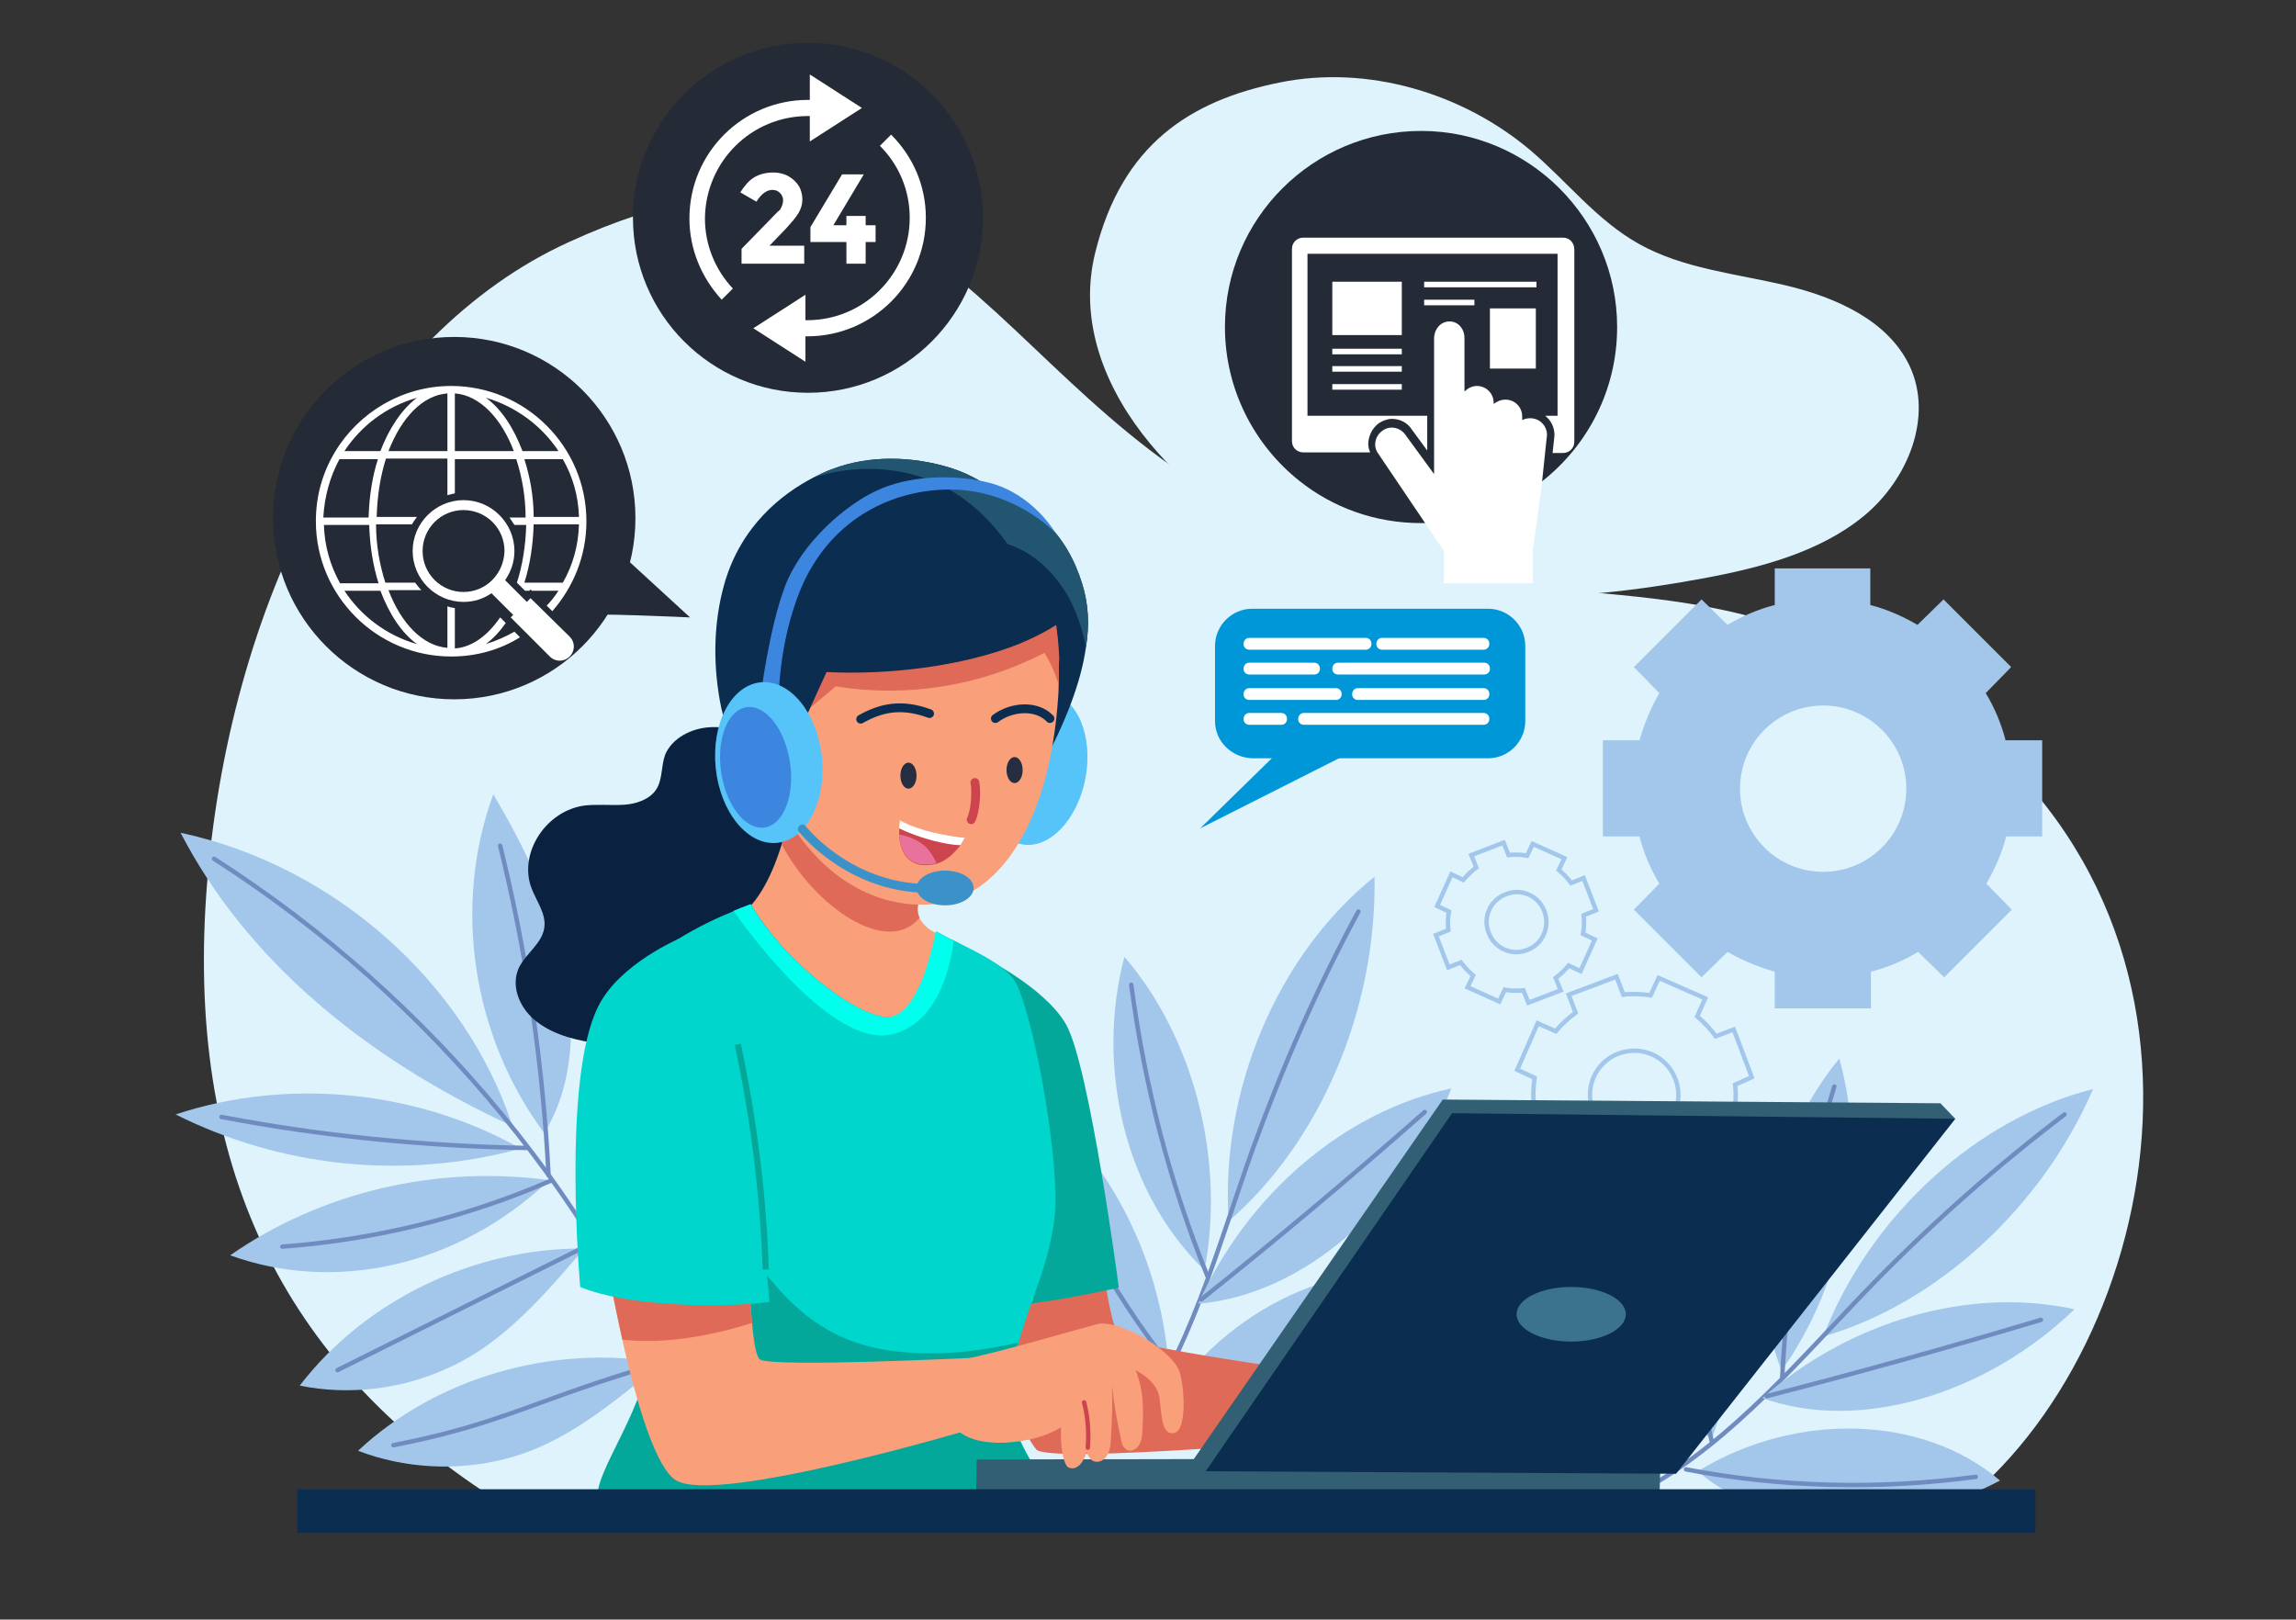 <?xml version="1.0" encoding="utf-8"?>
<!-- Generator: Adobe Illustrator 25.2.0, SVG Export Plug-In . SVG Version: 6.00 Build 0)  -->
<svg version="1.1" id="Layer_1" xmlns="http://www.w3.org/2000/svg" xmlns:xlink="http://www.w3.org/1999/xlink" x="0px" y="0px"
	 viewBox="0 0 370 261" style="enable-background:new 0 0 370 261;" xml:space="preserve">
<rect x="0" y="0" width="370" height="261" fill="#333333" stroke="none"/>
<style type="text/css">
	.st0{fill:#DFF3FC;}
	.st1{fill:#A2C7EB;}
	.st2{fill:none;stroke:#A2C7EB;stroke-width:0.71;stroke-miterlimit:10;}
	.st3{fill:#242A36;}
	.st4{fill:#0097D8;}
	.st5{fill:#FFFFFF;}
	.st6{fill:none;stroke:#6F8BBF;stroke-width:0.71;stroke-linecap:round;stroke-miterlimit:10;}
	.st7{fill:#E06A58;}
	.st8{fill:#04A89B;}
	.st9{fill:#0A2240;}
	.st10{fill:#F9A07B;}
	.st11{fill:#00D6CB;}
	.st12{fill:#00FFEC;}
	.st13{fill:#325F73;}
	.st14{fill:#0B2D50;}
	.st15{fill:#3C738C;}
	.st16{fill:#56C4F9;}
	.st17{fill:#225570;}
	.st18{fill:none;stroke:#0B2D50;stroke-width:1.421;stroke-linecap:round;stroke-miterlimit:10;}
	.st19{fill:none;stroke:#CC454E;stroke-width:1.421;stroke-linecap:round;stroke-miterlimit:10;}
	.st20{fill:#262D40;}
	.st21{fill:#CC454E;}
	.st22{fill:#E8729B;}
	.st23{fill:#3D86E0;}
	.st24{fill:#3A92C9;}
	.st25{fill:none;stroke:#3A92C9;stroke-width:1.421;stroke-linecap:round;stroke-miterlimit:10;}
	.st26{fill:none;stroke:#CC454E;stroke-width:0.71;stroke-linecap:round;stroke-miterlimit:10;}
	.st27{fill:none;stroke:#04A89B;stroke-miterlimit:10;}
</style>
<g id="XMLID_463_">
	<path id="XMLID_465_" class="st0" d="M315.1,243.1c33.7-25.7,48.8-96.8-6-131.7c-36.3-23.1-58.8-9.9-99.6-25.2
		c-49.8-18.6-57.2-75-117.8-47.2C59.5,53.6,37.3,95,33.4,142c-3.8,46,12.5,77.6,45.8,99.2C157.5,244.6,236,244,315.1,243.1z"/>
	<path id="XMLID_464_" class="st0" d="M176.5,40.7c-5.1,20.5,13.8,40.7,33.8,49.1c19.9,8.4,42.8,7.4,64.2,3.4
		c9.2-1.7,18.7-4.2,25.8-10c7.2-5.9,11.3-16.1,7.4-24.3c-3.5-7.3-11.9-11-19.9-12.9c-8-1.9-16.6-2.7-23.7-6.7
		c-6.8-3.8-11.6-10.1-17.5-15.1c-10.9-9.2-26.2-13.8-40.4-10.9C191.8,16.2,180.8,23.3,176.5,40.7z"/>
</g>
<g id="XMLID_453_">
	<path id="XMLID_460_" class="st1" d="M329.1,134.8v-15.5h-5.9c-0.7-2.7-1.8-5.3-3.2-7.6l4.1-4.2l-10.9-10.9l-4.2,4.1
		c-2.4-1.4-4.9-2.5-7.6-3.2v-5.9H286v5.9c-2.7,0.7-5.3,1.8-7.6,3.2l-4.2-4.1l-10.9,10.9l4.1,4.2c-1.4,2.4-2.4,4.9-3.2,7.6h-5.9v15.5
		h5.9c0.7,2.7,1.8,5.3,3.2,7.6l-4.1,4.2l10.9,10.9l4.2-4.1c2.4,1.4,4.9,2.4,7.6,3.2v5.9h15.5v-5.9c2.7-0.7,5.3-1.8,7.6-3.2l4.2,4.1
		l10.9-10.9l-4.1-4.2c1.4-2.4,2.5-4.9,3.2-7.6H329.1z M293.8,140.5c-7.4,0-13.4-6-13.4-13.4c0-7.4,6-13.4,13.4-13.4
		s13.4,6,13.4,13.4C307.2,134.5,301.2,140.5,293.8,140.5z"/>
	<path id="XMLID_457_" class="st2" d="M282.3,173.6l-2.9-7.7l-2.9,1.1c-0.9-1.2-1.9-2.3-3-3.2l1.3-2.9l-7.5-3.3l-1.3,2.8
		c-1.4-0.2-2.9-0.3-4.4-0.1l-1.1-2.9l-7.7,2.9l1.1,2.9c-1.2,0.9-2.3,1.9-3.2,3l-2.9-1.3l-3.3,7.5l2.8,1.3c-0.2,1.4-0.3,2.9-0.1,4.4
		l-2.9,1.1l2.9,7.7l2.9-1.1c0.9,1.2,1.9,2.3,3,3.2l-1.1,3l7.5,3.3l1.3-2.8c1.4,0.2,2.9,0.3,4.4,0.1l1.1,2.9l7.7-2.9l-1.1-2.9
		c1.2-0.9,2.3-1.9,3.2-3l2.9,1.3l3.3-7.5l-2.8-1.3c0.2-1.4,0.3-2.9,0.1-4.4L282.3,173.6z M265.9,183.1c-3.7,1.4-7.8-0.4-9.2-4.1
		c-1.4-3.7,0.4-7.8,4.1-9.2s7.8,0.4,9.2,4.1C271.4,177.6,269.6,181.7,265.9,183.1z"/>
	<path id="XMLID_454_" class="st2" d="M257.2,146.7l-2-5.2l-2,0.8c-0.6-0.8-1.3-1.5-2-2.1l0.9-1.9L247,136l-0.9,1.9
		c-1-0.2-2-0.2-3-0.1l-0.8-2l-5.2,2l0.8,2c-0.8,0.6-1.5,1.3-2.1,2l-1.9-0.9l-2.3,5.1l1.9,0.9c-0.2,1-0.2,2-0.1,3l-2,0.8l2,5.2l2-0.8
		c0.6,0.8,1.3,1.5,2,2.1l-0.9,1.9l5.1,2.3l0.9-1.9c1,0.2,2,0.2,3,0.1l0.8,2l5.2-2l-0.8-2c0.8-0.6,1.5-1.3,2.1-2l1.9,0.9l2.3-5.1
		l-1.9-0.9c0.2-1,0.2-2,0.1-3L257.2,146.7z M246.1,153.1c-2.5,1-5.3-0.3-6.2-2.8c-1-2.5,0.3-5.3,2.8-6.2c2.5-1,5.3,0.3,6.2,2.8
		C249.8,149.4,248.6,152.2,246.1,153.1z"/>
</g>
<path id="XMLID_451_" class="st3" d="M260.6,52.7c0,10.1-4.7,19-12,24.8c-5.4,4.3-12.2,6.8-19.6,6.8c-7.4,0-14.2-2.5-19.6-6.8
	c-7.3-5.8-12-14.8-12-24.8c0-17.5,14.2-31.6,31.6-31.6S260.6,35.3,260.6,52.7z"/>
<g id="XMLID_438_">
	<g id="XMLID_448_">
		<path id="XMLID_450_" class="st4" d="M195.8,116.2v-12.1c0-3.3,2.7-6,6-6h38c3.3,0,6,2.7,6,6v12.1c0,3.3-2.7,6-6,6h-38
			C198.5,122.1,195.8,119.5,195.8,116.2z"/>
		<polyline id="XMLID_449_" class="st4" points="211.8,115.5 193.4,133.5 223.3,118.4 		"/>
	</g>
	<g id="XMLID_439_">
		<path id="XMLID_447_" class="st5" d="M200.4,103.8L200.4,103.8c0-0.6,0.4-1,0.9-1h18.8c0.5,0,0.9,0.4,0.9,0.9v0.1
			c0,0.5-0.4,0.9-0.9,0.9h-18.8C200.8,104.7,200.4,104.3,200.4,103.8z"/>
		<path id="XMLID_446_" class="st5" d="M221.8,103.8L221.8,103.8c0-0.6,0.4-1,0.9-1h16.4c0.5,0,0.9,0.4,0.9,0.9v0.1
			c0,0.5-0.4,0.9-0.9,0.9h-16.4C222.2,104.7,221.8,104.3,221.8,103.8z"/>
		<path id="XMLID_445_" class="st5" d="M214.7,107.8L214.7,107.8c0-0.6,0.4-1,0.9-1h23.6c0.5,0,0.9,0.4,0.9,0.9v0.1
			c0,0.5-0.4,0.9-0.9,0.9h-23.6C215.1,108.7,214.7,108.3,214.7,107.8z"/>
		<path id="XMLID_444_" class="st5" d="M200.4,107.8L200.4,107.8c0-0.6,0.4-1,0.9-1h10.5c0.5,0,0.9,0.4,0.9,0.9v0.1
			c0,0.5-0.4,0.9-0.9,0.9h-10.5C200.8,108.7,200.4,108.3,200.4,107.8z"/>
		<path id="XMLID_443_" class="st5" d="M217.9,111.9L217.9,111.9c0-0.6,0.4-1,0.9-1h20.3c0.5,0,0.9,0.4,0.9,0.9v0.1
			c0,0.5-0.4,0.9-0.9,0.9h-20.3C218.3,112.8,217.9,112.4,217.9,111.9z"/>
		<path id="XMLID_442_" class="st5" d="M200.4,111.9L200.4,111.9c0-0.6,0.4-1,0.9-1h14c0.5,0,0.9,0.4,0.9,0.9v0.1
			c0,0.5-0.4,0.9-0.9,0.9h-14C200.8,112.8,200.4,112.4,200.4,111.9z"/>
		<path id="XMLID_441_" class="st5" d="M200.4,115.9L200.4,115.9c0-0.6,0.4-1,0.9-1h5.2c0.5,0,0.9,0.4,0.9,0.9v0.1
			c0,0.5-0.4,0.9-0.9,0.9h-5.2C200.8,116.8,200.4,116.4,200.4,115.9z"/>
		<path id="XMLID_440_" class="st5" d="M209.2,115.9L209.2,115.9c0-0.6,0.4-1,0.9-1h29c0.5,0,0.9,0.4,0.9,0.9v0.1
			c0,0.5-0.4,0.9-0.9,0.9h-29C209.6,116.8,209.2,116.4,209.2,115.9z"/>
	</g>
</g>
<ellipse id="XMLID_436_" class="st3" cx="73.2" cy="83.5" rx="29.2" ry="29.2"/>
<path id="XMLID_434_" class="st3" d="M93.4,99.2c1-0.5,17.8,0.3,17.8,0.3L99.1,88.4L93.4,99.2z"/>
<g id="XMLID_428_">
	<g>
		<g id="XMLID_22_">
			<ellipse id="XMLID_23_" class="st3" cx="130.2" cy="35.1" rx="28.2" ry="28.2"/>
		</g>
	</g>
</g>
<g id="XMLID_379_">
	<g id="XMLID_412_">
		<g id="XMLID_425_">
			<path id="XMLID_427_" class="st1" d="M198,196.8c-1.4-21.1,7.9-43,23.5-55.5C221.9,162.5,212.8,184,198,196.8z"/>
			<path id="XMLID_426_" class="st6" d="M218.9,146.9c-6.6,12.2-12.2,25-17,38.2c-5.7,16-10.2,33.1-20.1,46.5"/>
		</g>
		<g id="XMLID_422_">
			<path id="XMLID_424_" class="st1" d="M193.1,210.1c7.9-17.6,23.5-31,40.8-34.7C226.5,194.2,210,208.7,193.1,210.1z"/>
			<path id="XMLID_423_" class="st6" d="M229.6,179.2c-11.8,10.4-23.8,20.5-36,30.2"/>
		</g>
		<g id="XMLID_419_">
			<path id="XMLID_421_" class="st1" d="M188.4,225.4c10.5-15.7,30-23.9,46.1-19.5C222.7,221.5,203.2,229.7,188.4,225.4z"/>
			<path id="XMLID_420_" class="st6" d="M230.6,207.1c-13.8,8.6-28.7,15-44.1,18.9"/>
		</g>
		<g id="XMLID_416_">
			<path id="XMLID_418_" class="st1" d="M194.1,204.7c3.4-17.7-1.7-37.5-12.9-50.5C176.6,171.6,181,192,194.1,204.7z"/>
			<path id="XMLID_417_" class="st6" d="M182.3,158.7c2.2,16.5,6.2,31.9,12.3,47"/>
		</g>
		<g id="XMLID_413_">
			<path id="XMLID_415_" class="st1" d="M188.3,219.8c-1.4-18.2-10.8-35.3-24.4-44.8c0.8,9.6,3.4,18.9,7.4,27.4
				C176,212.2,182.9,218.3,188.3,219.8z"/>
			<path id="XMLID_414_" class="st6" d="M165.9,178.7c5.4,15.2,13.1,29.3,22.7,41.5"/>
		</g>
	</g>
	<g id="XMLID_396_">
		<g id="XMLID_409_">
			<path id="XMLID_411_" class="st1" d="M293.8,215.4c7.5-19.4,24.6-35.1,43.5-39.9C329,194.7,312.1,210.1,293.8,215.4z"/>
			<path id="XMLID_410_" class="st6" d="M332.7,179.6c-10.8,8.2-21.1,17.3-30.7,27.1c-11.6,11.9-22.6,25.3-36.8,33.2"/>
		</g>
		<g id="XMLID_406_">
			<path id="XMLID_408_" class="st1" d="M284,225.3c14.2-12.5,33.5-18,50.3-14.3C320,224.8,299.5,230.9,284,225.3z"/>
			<path id="XMLID_407_" class="st6" d="M328.9,212.7c-14.7,4.4-29.4,8.5-44.2,12.3"/>
		</g>
		<g id="XMLID_403_">
			<path id="XMLID_405_" class="st1" d="M273.6,237.1c15.8-9.7,36.3-9.1,48.7,1.5C305.4,247.5,284.8,246.9,273.6,237.1z"/>
			<path id="XMLID_404_" class="st6" d="M318.4,238c-15.7,2.1-31.5,1.7-46.7-1.2"/>
		</g>
		<g id="XMLID_400_">
			<path id="XMLID_402_" class="st1" d="M287.1,220.9c10.2-14.4,13.9-34.1,9.3-50.3C285.2,184.3,280.7,204.2,287.1,220.9z"/>
			<path id="XMLID_401_" class="st6" d="M295.6,175.1c-4.8,15.6-7.6,30.9-8.4,46.9"/>
		</g>
		<g id="XMLID_397_">
			<path id="XMLID_399_" class="st1" d="M275.8,232c6.2-16.8,5-35.9-3.2-49.8c-3.3,8.9-4.8,18.2-4.7,27.4
				C268,220.2,271.6,228.5,275.8,232z"/>
			<path id="XMLID_398_" class="st6" d="M272.8,186.3c-1.5,15.7-0.4,31.4,3.1,46.2"/>
		</g>
	</g>
	<g id="XMLID_380_">
		<path id="XMLID_395_" class="st1" d="M82.6,181.5c-7.6-23.2-28.8-42-53.5-47.3C39.5,154.3,58.3,170.3,82.6,181.5z"/>
		<path id="XMLID_394_" class="st1" d="M83.9,185.1c-16.6-9.4-37.5-11.5-55.6-5.5C45.1,188,64.9,190.3,83.9,185.1z"/>
		<path id="XMLID_393_" class="st1" d="M88.5,190.2c-18-2.5-36.8,1.9-51.4,12.1C53.6,208.3,73.5,204.4,88.5,190.2z"/>
		<path id="XMLID_392_" class="st1" d="M94.1,201.2c-17.8-0.1-35.3,8.4-45.8,22.1c7.9,1.6,16.3,0.6,23.6-2.7
			C79.2,217.4,85.3,211.8,94.1,201.2z"/>
		<path id="XMLID_391_" class="st1" d="M106.6,219.6c-17.6-3-36.3,2.4-48.9,14.2c7.6,2.9,16,3.3,23.8,1.3
			C89.2,233.1,96.1,228.6,106.6,219.6z"/>
		<path id="XMLID_390_" class="st1" d="M87.7,182.6C76.1,167,72.9,145.9,79.5,128c5,8.5,9.4,17.5,11.4,27.1
			C92.9,164.7,92.5,174.9,87.7,182.6z"/>
		<path id="XMLID_389_" class="st1" d="M94.8,197.7c-2.7-16.6,2.9-34.2,14.9-46.2C111.1,168.7,105.8,186.2,94.8,197.7z"/>
		<g id="XMLID_381_">
			<path id="XMLID_388_" class="st6" d="M34.5,138.4c35.3,22.6,62.9,56.2,77.5,94.5"/>
			<path id="XMLID_387_" class="st6" d="M80.6,136.3c4.3,17.4,6.9,35.2,7.8,53.1"/>
			<path id="XMLID_386_" class="st6" d="M107,158.2c-1.4,14.1-5.8,27.8-12.7,40.2"/>
			<path id="XMLID_385_" class="st6" d="M35.7,180c16.2,3.1,32.6,4.7,49.1,5"/>
			<path id="XMLID_384_" class="st6" d="M45.5,200.9c14.9-1.1,29.6-4.7,43.2-10.6"/>
			<path id="XMLID_383_" class="st6" d="M54.4,220.8c13.8-6.9,27.5-13.7,41.3-20.6"/>
			<path id="XMLID_382_" class="st6" d="M63.4,232.9c18-3.5,23.3-7.6,43.3-13.3"/>
		</g>
	</g>
</g>
<path id="XMLID_378_" class="st7" d="M177.2,200c0,0,1.6,14.3,3.3,15.4c3.1,2.1,39.1,6.8,39.1,6.8l-1.2,9.4c0,0-49.3,4.4-51.4,2
	c-3.6-4.3-10-24.9-10-24.9L177.2,200z"/>
<path id="XMLID_376_" class="st8" d="M153.4,163.3l4-9.6c0,0,10.8,5.1,14.4,11.4c3.8,6.7,8.5,42.4,8.5,42.4s-19.1,4.4-22.6,2.5
	S153.4,163.3,153.4,163.3z"/>
<path id="XMLID_375_" class="st9" d="M123,118.9c-2.8-1-5.7-1.9-8.7-1.7s-6,1.8-7.1,4.4c-0.7,1.9-0.4,4.1-1.5,5.7s-3.3,2.3-5.3,2.4
	c-2,0.1-4.1-0.1-6.1,0.1c-6.3,0.8-10.7,7.6-8.7,13.2c0.8,2.2,2.5,4.3,2.1,6.6c-0.4,2.5-3,4.1-4.1,6.4c-1.4,3.1,0.3,6.8,3.1,8.8
	c2.8,2.1,6.4,2.9,9.9,3.4c4.9,0.7,9.9,1.1,14.7,0c4.8-1,9.4-3.6,11.9-7.5c1.1-1.7,1.8-3.7,3-5.4c2.6-3.4,7.3-4.7,11-7.1
	c4-2.6,7-7.8,4.6-11.8c-2.3-3.9-8.2-4.7-10.6-8.5c-1-1.6-1.2-3.4-1.9-5.2C128.7,121.3,127.2,120.4,123,118.9z"/>
<g id="XMLID_372_">
	<path id="XMLID_374_" class="st10" d="M139.3,166.2c0.7,0.8,1.5,1.7,2.7,1.8s2.2-0.8,3-1.6c4-4.3,6.7-9.5,7.8-14.9
		c-1-0.6-2-1.1-2.8-1.6s-1.4-1.2-1.8-1.9c-0.2-0.6-0.3-1.2-0.3-1.8c0.6-5.3,1.1-8.3,2.9-13.7c-8.9-2-17.3-4.4-22.1-8.4
		c-0.6,2.5-1.3,7.4-2.8,12.2c-1.6,5.1-4.1,10.2-8.2,12.3C125.9,153.3,133.3,159.3,139.3,166.2z"/>
	<path id="XMLID_373_" class="st7" d="M147.9,146.1c-0.1,0.6,0,1.3,0.3,1.8c-5.3,6.4-17.1-2-22.2-11.8c1.5-4.8,2.2-9.7,2.8-12.2
		c4.8,4,13.2,6.4,22.1,8.4C149,137.8,148.5,140.7,147.9,146.1z"/>
</g>
<path id="XMLID_370_" class="st11" d="M162.6,223.4c-1.2,7.7,7.2,16,7.4,20.1c-17.7,0-54.7,1.1-73.6-1.5c-0.9-4.8,8.5-15.5,8.5-26
	c0-1.4-0.1-2.9-0.2-4.6c-0.3-4.7-1-10.3-1.8-16.1c-2.1-15.4-4.9-31.9-2.8-35.4c4-6.7,13.5-11.2,18.2-13.1c1.6-0.7,2.7-1,2.7-1.1
	c5.9,10,17.9,18.6,22.4,18.2c1.3-0.1,5-1.4,7.5-13.8c1,0.5,1.9,1.1,2.9,1.5c4.7,2.4,9.1,4.4,10.3,7.6c3.3,8.2,6.6,29,5.9,36.4
	c-0.7,7.5-3.7,13.2-5.8,20.6c-0.5,1.8-0.9,3.6-1.3,5.6C162.7,222.4,162.7,222.9,162.6,223.4z"/>
<path id="XMLID_368_" class="st8" d="M169.9,243.5c-17.7,0-54.7,1.1-73.6-1.5c-0.9-4.8,8.5-15.5,8.5-26c0-1.4-0.1-2.9-0.2-4.6
	c-0.3-4.7-1-10.3-1.8-16.1c3.3,3.5,8.2-11.4,10.4-7c11.7,23.6,20.9,29.8,36.9,29.8c4.8,0,9.2-0.7,13.9-1.7c-0.5,1.8-0.9,3.6-1.3,5.6
	c-0.1,0.5-0.2,0.9-0.2,1.4C161.4,231.1,169.7,239.4,169.9,243.5z"/>
<path id="XMLID_366_" class="st12" d="M153.7,151.7c-0.8,5.5-3,13-9.6,14.9c-8.9,2.6-21.7-13.9-25.9-19.8c1.6-0.7,2.7-1,2.7-1.1
	c5.9,10,17.9,18.6,22.4,18.2c1.3-0.1,5-1.4,7.5-13.8C151.8,150.7,152.8,151.2,153.7,151.7z"/>
<g id="XMLID_358_">
	<g id="XMLID_360_">
		<g id="XMLID_364_">
			<polygon id="XMLID_365_" class="st13" points="157.4,235.2 157.3,241.4 267.4,242 267.6,235 			"/>
		</g>
		<g id="XMLID_361_">
			<polygon id="XMLID_363_" class="st13" points="315.1,180.3 312.7,177.8 232.5,177.2 192.2,235.4 194.3,237.1 			"/>
			<polygon id="XMLID_362_" class="st14" points="234,179.4 194.3,237.1 270.1,237.5 315.1,180.3 			"/>
		</g>
	</g>
	<ellipse id="XMLID_359_" class="st15" cx="253.2" cy="211.8" rx="8.8" ry="4.4"/>
</g>
<g id="XMLID_330_">
	<g id="XMLID_356_">
		
			<ellipse id="XMLID_357_" transform="matrix(0.183 -0.983 0.983 0.183 14.614 265.372)" class="st16" cx="167" cy="123.9" rx="12.4" ry="8.1"/>
	</g>
	<path id="XMLID_355_" class="st14" d="M175,104.3c-0.8,5.8-3.4,12.3-7.2,19.4c-1.3-5.8-2.2-12.9-3.4-20s-2.7-14.2-5.4-20
		c-0.6-1.3-1.2-2.5-1.9-3.7c1.6-0.1,3.2,0,4.7,0.4c2.4,0.6,4.6,1.9,6.4,3.5c3,2.7,5,6.3,6.2,10.2C175.4,97.3,175.6,100.7,175,104.3z
		"/>
	<g id="XMLID_352_">
		<path id="XMLID_354_" class="st10" d="M170.6,110.4c0,1.2-0.1,2.3-0.2,3.5c-1.6,18.9-9.6,31.9-21.7,31.9
			c-17.1,0-28.3-19.2-28.3-38.1c0-18.6,11.4-32,24.7-30.5c7.7,0.9,13.3,3.4,17.3,7.2c2.6,2.5,4.5,5.5,5.8,8.9
			c1.5,3.8,2.2,8.2,2.4,12.8l0,0C170.6,107.5,170.6,108.9,170.6,110.4z"/>
		<path id="XMLID_353_" class="st7" d="M170.6,110.4c-0.5-1.8-1.3-3.6-2.3-5.2c-10.1,5.3-22.2,7.3-33.6,5.4
			c-2.2,1.8-4.3,3.6-6.4,5.4c0-8.6,0.2-14.4,3.5-18.6c3.1-3.9,8.4-5.4,13.4-6c5.6-0.7,11.3-0.7,16.9,0.1c2.1,0.3,4.4,0.8,6.2,1.8
			c1.5,3.8,2.2,8.2,2.4,12.8l0,0C170.6,107.5,170.6,108.9,170.6,110.4z"/>
	</g>
	<path id="XMLID_351_" class="st14" d="M173,98.7c-2.4,2-5.3,3.6-8.6,5c-9.4,3.8-21.7,5.1-31.2,4.6c-4.7,10.3-6.6,14-7.8,23
		c-4.6-4.3-8.3-12.2-9.4-18.4c-1.1-6.2-1-12.6,0.7-18.7c2.7-9.6,9.5-14.7,14.3-17.2c1.2-0.6,2.2-1.1,3.1-1.4
		c6-2.3,12.9-2.1,19.1-0.2c3.4,1.1,6.2,2.8,8.6,5c4.8,4.4,7.8,10.3,9.8,14.7C172.1,96.5,172.6,97.8,173,98.7z"/>
	<path id="XMLID_350_" class="st17" d="M175,104.3c-0.4-2.1-1-4.1-1.8-6c-0.5-1.1-1-2.2-1.7-3.2c-2.2-3.4-5.3-6.2-9.1-7.4
		c-1.1-1.5-2.2-2.9-3.4-4.1c-4.3-4.4-9.3-6.9-14.7-7.7c-4.4-0.7-9.1-0.3-13.3,1.1c1.2-0.6,2.2-1.1,3.1-1.4c6-2.3,12.9-2.1,19.1-0.2
		c3.4,1.1,6.2,2.8,8.6,5c2.4,0.6,4.6,1.9,6.4,3.5c3,2.7,5,6.3,6.2,10.2C175.4,97.3,175.6,100.7,175,104.3z"/>
	<g id="XMLID_339_">
		<g id="XMLID_344_">
			<path id="XMLID_349_" class="st18" d="M138.7,115.9c3.2-1.8,6.5-2.6,11.1-0.9"/>
			<path id="XMLID_348_" class="st18" d="M160.4,115.8c2.7-2,6.7-2.2,8.8,0"/>
			<path id="XMLID_347_" class="st19" d="M157.1,126.1c0.3,1.4,0.1,4.6-0.6,6"/>
			<ellipse id="XMLID_346_" class="st20" cx="146.4" cy="125" rx="1.3" ry="2.1"/>
			<ellipse id="XMLID_345_" class="st20" cx="163.5" cy="124.1" rx="1.3" ry="2.1"/>
		</g>
		<g id="XMLID_340_">
			<path id="XMLID_343_" class="st21" d="M155.5,135c0,0-0.3,0.5-0.7,1.2c-0.8,1-2.1,2.5-3.9,3l0,0c-0.8,0.2-1.6,0.3-2.5,0.2
				c-2.7-0.5-3.4-2.9-3.5-4.8c0-0.4,0-0.7,0-1c0-0.8,0.1-1.3,0.1-1.3C149.2,134.5,155.5,135,155.5,135z"/>
			<path id="XMLID_342_" class="st5" d="M155.5,135c0,0-0.3,0.5-0.7,1.2c-2.2,0-6.6-1.1-9.9-2.7c0-0.8,0.1-1.3,0.1-1.3
				C149.2,134.5,155.5,135,155.5,135z"/>
			<path id="XMLID_341_" class="st22" d="M150.9,139.1c-0.8,0.2-1.6,0.3-2.5,0.2c-2.7-0.5-3.4-2.9-3.5-4.8c1.3,0.2,2.5,0.7,3.6,1.4
				C149.6,136.7,150.4,137.9,150.9,139.1z"/>
		</g>
	</g>
	<g id="XMLID_331_">
		<path id="XMLID_338_" class="st23" d="M125.5,112.7c0,0-0.1-8.9,3.5-17.7c4.6-11,14.1-15.8,23.2-16.1c11-0.4,17.9,7,17.9,7
			s-3.6-6.3-10.7-8.1c-4.6-1.2-11.7-1.4-17.3,0.9c-5.8,2.4-13,8.9-15.6,15.8s-3.9,17.6-3.9,17.6L125.5,112.7z"/>
		<g id="XMLID_335_">
			
				<ellipse id="XMLID_337_" transform="matrix(0.995 -0.103 0.103 0.995 -12.034 13.47)" class="st16" cx="123.9" cy="122.8" rx="8.6" ry="13"/>
			
				<ellipse id="XMLID_336_" transform="matrix(0.989 -0.149 0.149 0.989 -17.03 19.457)" class="st23" cx="121.7" cy="123.7" rx="5.6" ry="9.8"/>
		</g>
		<g id="XMLID_332_">
			<ellipse id="XMLID_334_" class="st24" cx="152.3" cy="143.1" rx="4.6" ry="2.8"/>
			<path id="XMLID_333_" class="st25" d="M129.3,133.6c0,0,6.7,8.6,18.4,9.5"/>
		</g>
	</g>
</g>
<g id="XMLID_322_">
	<g id="XMLID_326_">
		<path id="XMLID_328_" class="st10" d="M157.3,218.8l-0.4,11.4c0,0-41.1,12.3-47.9,8.4c-3.3-1.9-6.4-12.4-8.7-22.6
			c-2.4-10.7-4-21.2-4-21.2l24.1-4.7c0,0,0,14.7,0.8,23.2c0.3,3.2,0.7,5.5,1.3,5.8C124.6,220.4,157.3,218.8,157.3,218.8z"/>
		<path id="XMLID_327_" class="st7" d="M121.2,213.2c-4.4,1.4-12.8,3.6-20.9,2.7c-2.4-10.7-4-21.2-4-21.2l24.1-4.7
			C120.4,190,120.4,204.7,121.2,213.2z"/>
	</g>
	<g id="XMLID_323_">
		<path id="XMLID_325_" class="st10" d="M156.1,218.9c6.1-1.3,16.5-4.4,20.7-5.5c3-0.8,11,3.3,13.1,7.2c0.9,1.7,1.8,11.3-1.4,10.3
			c-1.6-0.5-1.3-4.6-1.8-6.3c-0.4-1.4-1.7-2.7-3.7-3.8c1.3,3.3,1.3,6.1,1.1,9.7c0,0.8-0.1,1.6-0.5,2.3s-1.2,1.2-1.9,0.9
			s-1-1.2-1.1-2c-0.6-2.7-1.1-5.5-1.4-8.5c0.1,3,0,6.1-0.2,9.1c-0.1,2.3-1.3,3.6-2.7,3.2c-0.6-0.2-0.9-0.8-1.2-1.5
			c-0.4,1.5-1.5,3.1-2.9,2.5c-0.8-0.4-1.4-3.4-1.2-6.5c-2.6,1.6-5.6,2.3-9.1,2.5c-3.1,0.1-6.2-0.4-8.1-2.5
			C154.2,226.4,155.3,221.6,156.1,218.9z"/>
		<path id="XMLID_324_" class="st26" d="M175.3,233.3c0.2-2.5,0-5-0.6-7.3"/>
	</g>
</g>
<path id="XMLID_320_" class="st11" d="M117.7,166.2c-1.7-4.9-8.1-15-8.1-15s-9.8,4.1-13.2,11c-5.9,11.7-2.9,45.2-2.9,45.2
	c7.9,3.3,23.8,3.4,30.5,2.4C124,209.8,121.2,176,117.7,166.2z"/>
<path id="XMLID_317_" class="st27" d="M118.9,168.3c2.7,12.8,4.1,24.6,4.5,36.3"/>
<rect id="XMLID_316_" x="47.9" y="240" class="st14" width="280.1" height="7"/>
<g>
	<path class="st5" d="M130.2,18.7h0.3v4.1l8.4-5.4l-8.4-5.4v4.1h-0.3c-10.5,0-19.1,8.5-19.1,19.1c0,4.9,1.9,9.5,5.2,13.1l1.8-1.8
		c-2.9-3.1-4.5-7.1-4.5-11.3C113.7,26,121.1,18.7,130.2,18.7z"/>
	<path class="st5" d="M143.6,21.7l-1.8,1.8c3.1,3.1,4.8,7.2,4.8,11.6c0,9.1-7.4,16.5-16.5,16.5h-0.3v-4.1l-8.4,5.4l8.4,5.4v-4.1h0.3
		c10.5,0,19.1-8.5,19.1-19.1C149.2,30,147.2,25.3,143.6,21.7z"/>
	<path class="st5" d="M123.7,35.8l-4.2,4.3v2.4h10.1v-2.9H124l2.6-2.7c1-1.1,1.7-1.9,2.1-2.6c0.4-0.7,0.6-1.4,0.6-2.1
		c0-1.4-0.5-2.4-1.4-3.2c-0.9-0.8-2-1.2-3.3-1.2c-1.2,0-2.3,0.3-3.1,0.8c-0.8,0.5-1.5,1.3-2.2,2.4l2.6,1.5c0.8-1.3,1.7-1.9,2.6-1.9
		c0.5,0,0.9,0.2,1.2,0.5c0.3,0.3,0.5,0.7,0.5,1.2c0,0.5-0.2,1-0.5,1.5C125.2,34.2,124.6,34.9,123.7,35.8z"/>
	<polygon class="st5" points="135.7,28.1 130.6,36.6 130.6,39 136.4,39 136.4,42.5 139.5,42.5 139.5,39 141.1,39 141.1,36.3 
		139.5,36.3 139.5,34.8 136.4,34.8 136.4,36.3 134.3,36.3 139.2,28.1 	"/>
</g>
<g>
	<path class="st5" d="M246.6,67.4c-0.5,0-0.9,0.1-1.3,0.3v-0.6c0-1.5-1.2-2.7-2.7-2.7c-0.7,0-1.4,0.3-1.9,0.7v-0.2
		c0-1.5-1.2-2.7-2.7-2.7c-0.8,0-1.5,0.4-2,0.9v-7.9v-0.7c0-1.5-1-2.7-2.4-2.7c-1.5,0-2.5,1.3-2.5,2.8V72v0.4v4l-4.6-6.3
		c-0.8-1.2-2.5-1.6-3.7-0.7c-1.2,0.8-1.6,2.5-0.7,3.7l10.6,15.7V94h3.4h4.7h5.4h0.8v-5.2l1.4-10.2l0.8-7.6l0.1-0.9
		C249.3,68.6,248.1,67.4,246.6,67.4z"/>
	<path class="st5" d="M251.9,38.3H210c-1,0-1.8,0.8-1.8,1.8v31c0,1,0.8,1.8,1.8,1.8h10.8c-0.3-0.7-0.4-1.4-0.2-2.2
		c0.2-1,0.8-1.9,1.6-2.5c0.6-0.4,1.4-0.7,2.1-0.7c1.3,0,2.5,0.6,3.2,1.7l2.5,3.4V67h-19.3V40.9H251V67h-2c0.9,0.7,1.5,1.8,1.5,3.1
		v0.1l-0.3,2.8h1.7c1,0,1.8-0.8,1.8-1.8v-31C253.7,39.1,252.9,38.3,251.9,38.3z"/>
	<rect x="214.7" y="45.4" class="st5" width="11.2" height="8.6"/>
	<rect x="240.1" y="49.7" class="st5" width="7.4" height="9.7"/>
	<rect x="214.7" y="56.2" class="st5" width="11.2" height="0.9"/>
	<rect x="214.7" y="59" class="st5" width="11.2" height="0.9"/>
	<rect x="229.5" y="48.3" class="st5" width="8.1" height="0.9"/>
	<rect x="229.5" y="45.4" class="st5" width="18.1" height="0.9"/>
	<rect x="214.7" y="61.9" class="st5" width="11.2" height="0.9"/>
</g>
<g>
	<path class="st5" d="M85.5,96.4L84.9,97l-3.5-3.5c0.9-1.3,1.5-2.9,1.5-4.7c0-4.5-3.7-8.2-8.2-8.2s-8.2,3.7-8.2,8.2s3.7,8.2,8.2,8.2
		c1.7,0,3.2-0.5,4.5-1.4l3.5,3.5l-0.4,0.4l6.3,6.3c0.9,0.9,2.3,0.9,3.2,0s0.9-2.3,0-3.2L85.5,96.4z M74.7,95.4
		c-3.6,0-6.6-2.9-6.6-6.6c0-3.6,2.9-6.6,6.6-6.6c3.6,0,6.6,2.9,6.6,6.6C81.2,92.5,78.3,95.4,74.7,95.4z"/>
	<path class="st5" d="M78.3,103.8c1.2-0.9,2.3-2.1,3.2-3.4l-0.9-0.9c-2,2.9-4.5,4.8-7.3,5V98c-0.4-0.1-0.8-0.1-1.2-0.3v6.7
		c-4-0.3-7.5-4-9.5-9.3h5.3c-0.4-0.4-0.7-0.8-1-1.2h-4.8c-0.9-2.8-1.5-6-1.5-9.4h5.8c0.2-0.4,0.5-0.8,0.8-1.2h-6.5
		c0.1-3.4,0.6-6.6,1.5-9.4h9.9v5.9c0.4-0.1,0.8-0.2,1.2-0.3V74h9.9c0.9,2.8,1.5,6,1.5,9.4h-2.6c0.3,0.4,0.5,0.8,0.8,1.2h1.9
		c-0.1,3.4-0.6,6.5-1.5,9.3l1.3,1.3h0.7l0.2-0.2l0.2,0.2H90c-0.6,0.9-1.2,1.7-1.9,2.4l0.9,0.9c3.4-3.9,5.5-8.9,5.5-14.5
		c0-12-9.8-21.8-21.8-21.8c-7.9,0-14.9,4.3-18.7,10.6c-2,3.3-3.1,7.1-3.1,11.2c0,12,9.8,21.8,21.8,21.8c4.1,0,7.9-1.1,11.1-3.1
		l-0.9-0.9C81.5,102.6,79.9,103.3,78.3,103.8z M90.7,93.9h-6.2c0.9-2.8,1.4-6,1.5-9.4h7.3C93.2,88,92.3,91.1,90.7,93.9z M93.3,83.3
		H86c0-3.3-0.6-6.5-1.5-9.3h6.2C92.3,76.8,93.2,79.9,93.3,83.3z M90,72.7h-5.8c-1.4-3.7-3.4-6.8-5.9-8.6
		C83.1,65.5,87.3,68.6,90,72.7z M73.3,63.4c4,0.3,7.5,4,9.5,9.3h-9.5V63.4z M72.1,72.7h-9.5c2.1-5.4,5.5-9,9.5-9.3V72.7z M67.2,64.1
		c-2.4,1.8-4.5,4.9-5.9,8.6h-5.8C58.2,68.6,62.3,65.5,67.2,64.1z M54.7,74h6.2c-0.9,2.8-1.4,6-1.5,9.4h-7.3
		C52.3,79.9,53.2,76.8,54.7,74z M52.2,84.6h7.3c0.1,3.4,0.6,6.5,1.5,9.4h-6.2C53.2,91.1,52.3,88,52.2,84.6z M55.5,95.2h5.8
		c1.4,3.7,3.4,6.8,5.9,8.6C62.3,102.4,58.2,99.3,55.5,95.2z"/>
</g>
</svg>
